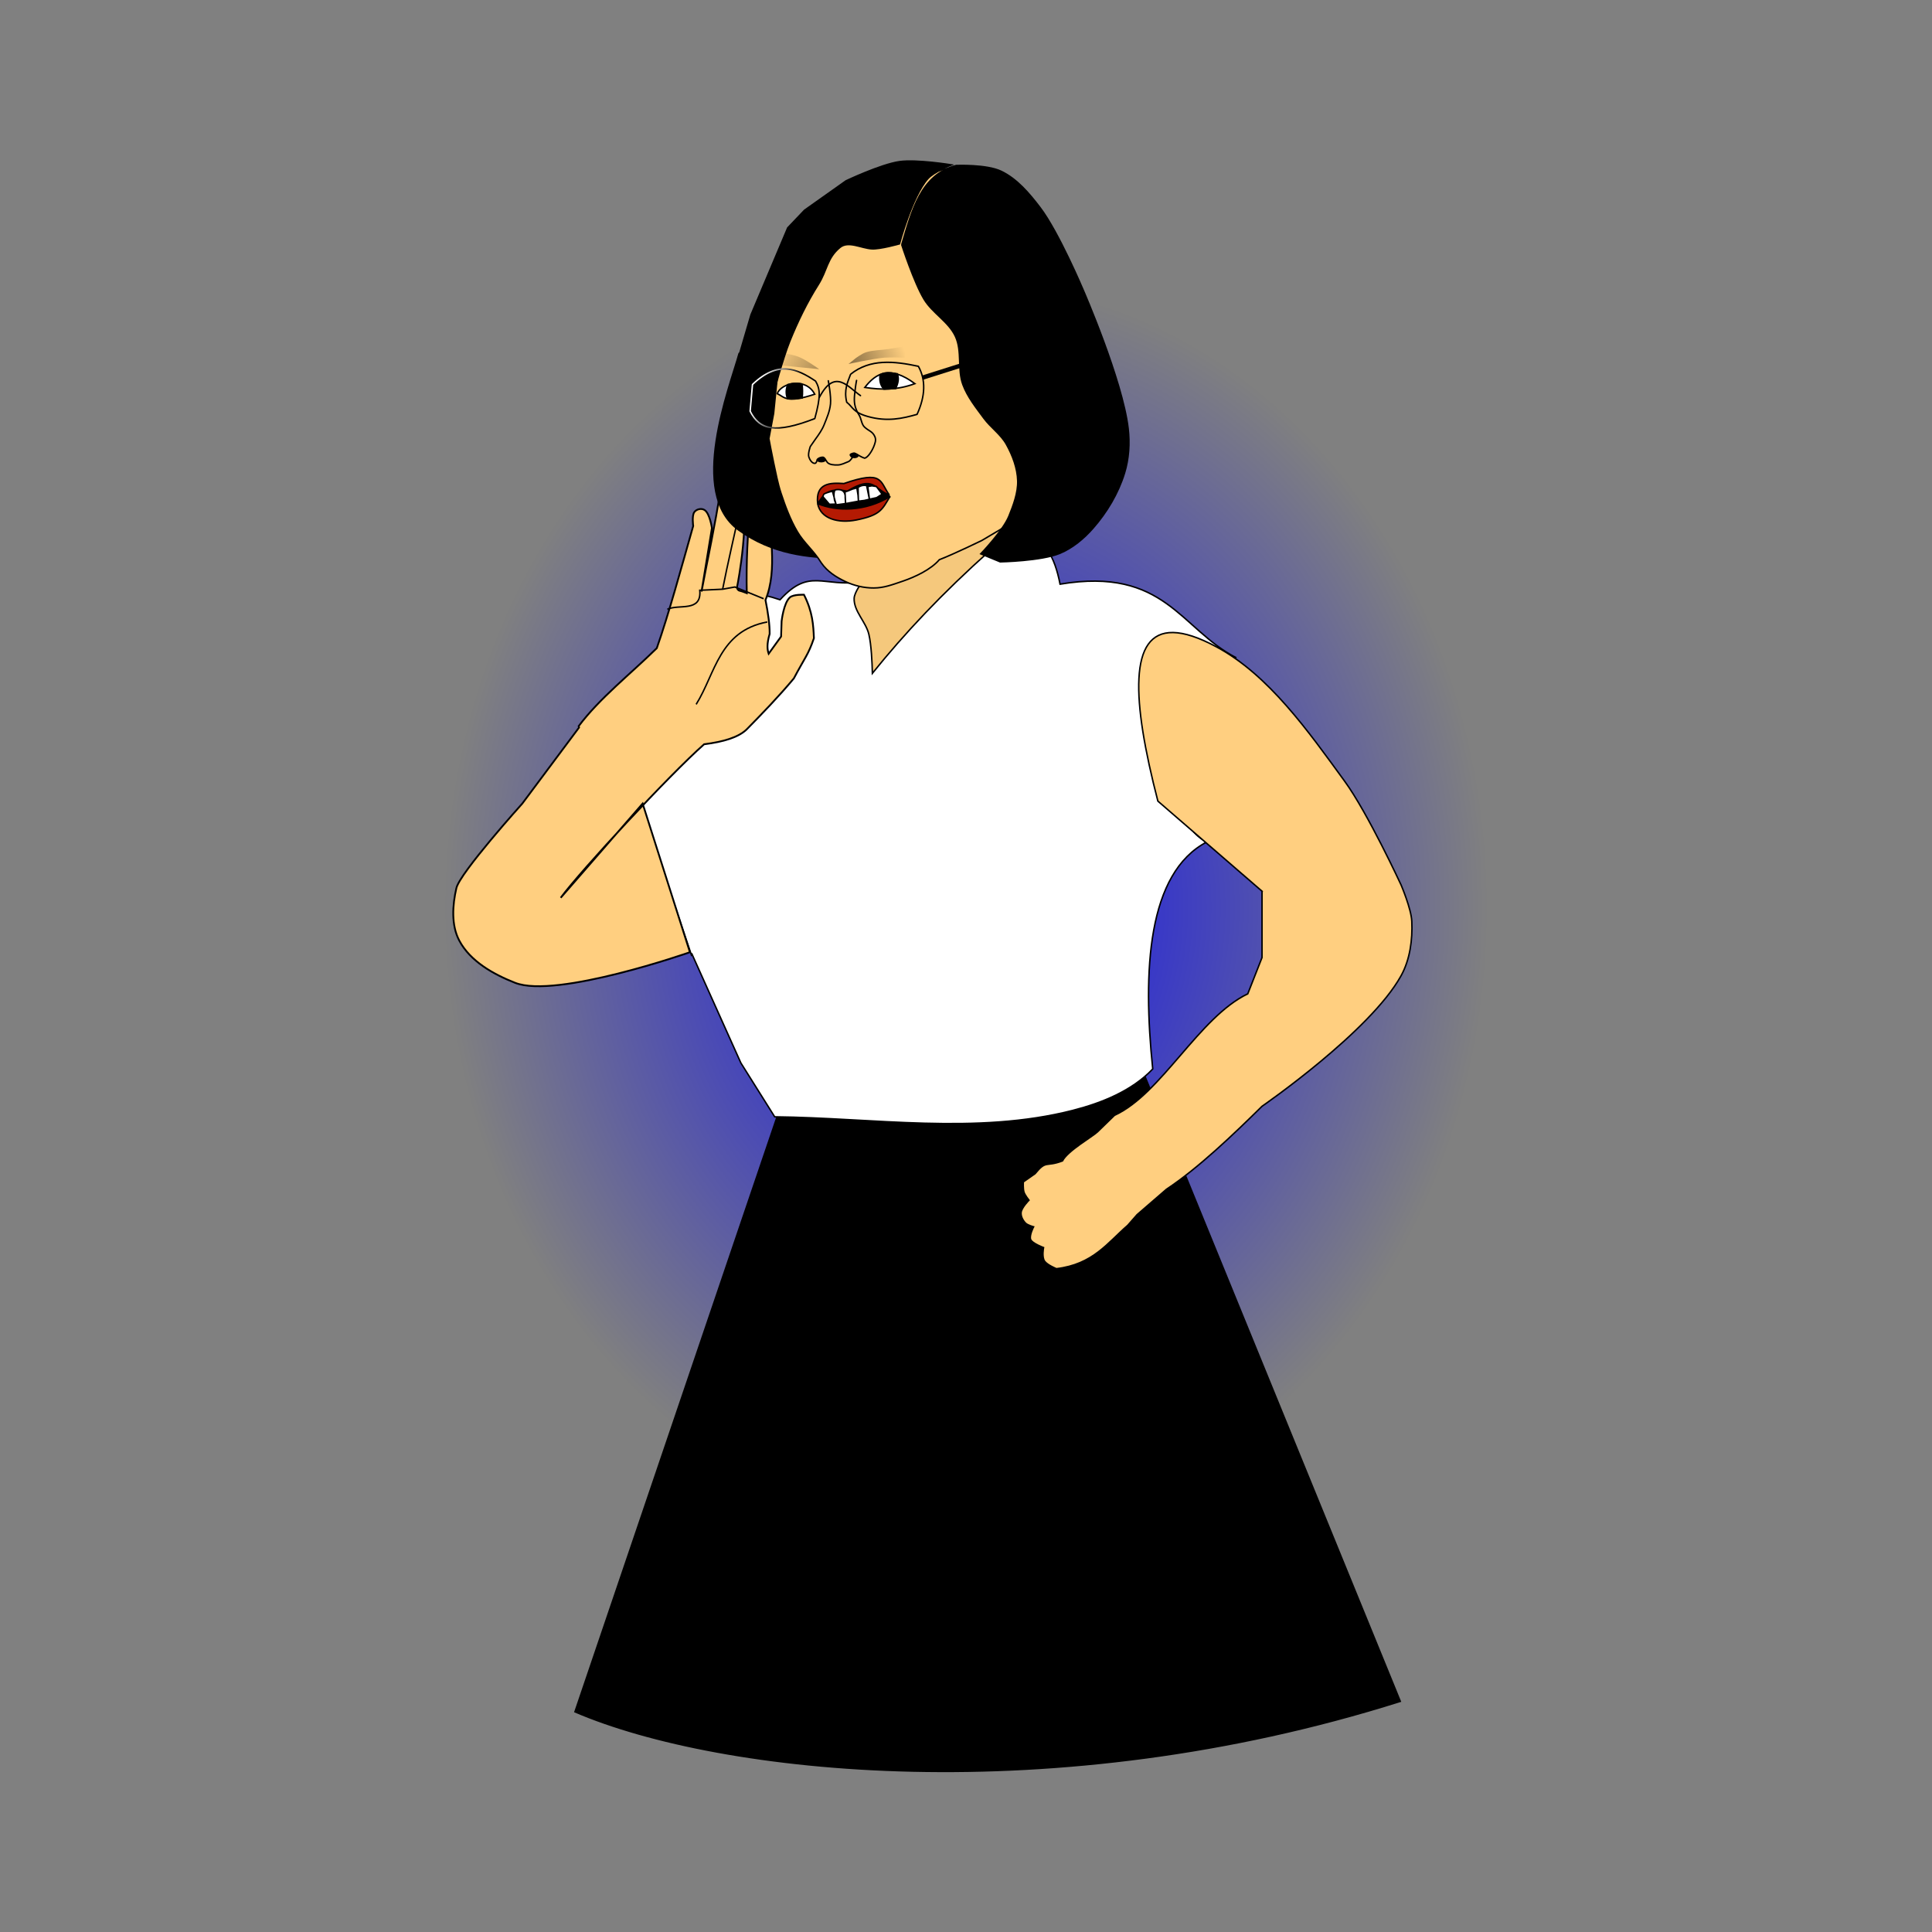 <svg:svg xmlns:dc="http://purl.org/dc/elements/1.1/" xmlns:ns1="http://sodipodi.sourceforge.net/DTD/sodipodi-0.dtd" xmlns:ns2="http://www.inkscape.org/namespaces/inkscape" xmlns:ns3="http://www.w3.org/1999/xlink" xmlns:ns5="http://creativecommons.org/ns#" xmlns:rdf="http://www.w3.org/1999/02/22-rdf-syntax-ns#" xmlns:svg="http://www.w3.org/2000/svg" height="348.61" id="svg8" version="1.1" viewBox="-77.528 -26.284 348.61 348.61" width="348.61" ns1:docname="tsaitalking.svg" ns2:version="0.92.1 r15371">
  <svg:rect x="-77.528" y="-26.284" width="348.61" height="348.61" fill="#808080" stroke="none"/>
  <svg:title id="title2596">smog island Taiwan</svg:title>
  <svg:defs id="defs2">
    <svg:linearGradient id="linearGradient9208" ns2:collect="always">
      <svg:stop id="stop9204" offset="0" style="stop-color:#0000ff;stop-opacity:1;" />
      <svg:stop id="stop9206" offset="1" style="stop-color:#0000ff;stop-opacity:0;" />
    </svg:linearGradient>
    <svg:linearGradient id="linearGradient1336" ns2:collect="always">
      <svg:stop id="stop1332" offset="0" style="stop-color:#ffcf80;stop-opacity:1;" />
      <svg:stop id="stop1334" offset="1" style="stop-color:#ffcf80;stop-opacity:1" />
    </svg:linearGradient>
    <svg:linearGradient id="linearGradient1152" ns2:collect="always">
      <svg:stop id="stop1148" offset="0" style="stop-color:#000000;stop-opacity:0.946" />
      <svg:stop id="stop1150" offset="1" style="stop-color:#000000;stop-opacity:0" />
    </svg:linearGradient>
    <svg:linearGradient id="linearGradient1122" ns2:collect="always">
      <svg:stop id="stop1118" offset="0" style="stop-color:#b41a03;stop-opacity:1;" />
      <svg:stop id="stop1120" offset="1" style="stop-color:#b41a03;stop-opacity:1" />
    </svg:linearGradient>
    <svg:linearGradient id="linearGradient1114" ns2:collect="always">
      <svg:stop id="stop1110" offset="0" style="stop-color:#000000;stop-opacity:1;" />
      <svg:stop id="stop1112" offset="1" style="stop-color:#ffffff;stop-opacity:1" />
    </svg:linearGradient>
    <svg:linearGradient gradientTransform="matrix(0.825,0,0,0.825,-22.399,-3.365)" gradientUnits="userSpaceOnUse" id="linearGradient1116" x1="87.979" x2="81.97" y1="94.947" y2="92.764" ns2:collect="always" ns3:href="#linearGradient1114" />
    <svg:linearGradient gradientTransform="matrix(0.825,0,0,0.825,-22.399,-3.365)" gradientUnits="userSpaceOnUse" id="linearGradient1124" x1="93.055" x2="107.458" y1="114.561" y2="114.617" ns2:collect="always" ns3:href="#linearGradient1122" />
    <svg:linearGradient gradientTransform="matrix(0.825,0,0,0.825,-22.399,-3.365)" gradientUnits="userSpaceOnUse" id="linearGradient1132" x1="93.09" x2="105.466" y1="109.657" y2="109.601" ns2:collect="always" ns3:href="#linearGradient1122" />
    <svg:linearGradient gradientTransform="matrix(0.824,0.026,-0.043,0.495,-18.636,22.625)" gradientUnits="userSpaceOnUse" id="linearGradient1158" x1="88.025" x2="108.973" y1="89.519" y2="83.311" ns2:collect="always" ns3:href="#linearGradient1152" />
    <svg:linearGradient gradientTransform="matrix(0.825,0,0,0.56,-22.399,19.956)" gradientUnits="userSpaceOnUse" id="linearGradient1174" x1="110.063" x2="84.759" y1="94.669" y2="85.034" ns2:collect="always" ns3:href="#linearGradient1152" />
    <svg:linearGradient gradientTransform="matrix(0.825,0,0,0.825,-22.399,-3.365)" gradientUnits="userSpaceOnUse" id="linearGradient1340" x1="84.343" x2="134.132" y1="89.552" y2="89.552" ns2:collect="always" ns3:href="#linearGradient1336" />
    <svg:linearGradient gradientUnits="userSpaceOnUse" id="linearGradient1348" x1="49.783" x2="92.379" y1="137.652" y2="137.652" ns2:collect="always" ns3:href="#linearGradient1336" />
    <svg:linearGradient gradientTransform="matrix(3.118,0,0,3.118,399.036,59.942)" gradientUnits="userSpaceOnUse" id="linearGradient1528" x1="150.54" x2="190.992" y1="157.588" y2="157.588" ns2:collect="always" ns3:href="#linearGradient1336" />
    <svg:linearGradient gradientTransform="matrix(3.118,0,0,3.118,399.036,59.942)" gradientUnits="userSpaceOnUse" id="linearGradient9200" x1="150.54" x2="190.992" y1="157.588" y2="157.588" ns2:collect="always" ns3:href="#linearGradient1336" />
    <svg:radialGradient cx="61.465" cy="124.628" fx="61.465" fy="124.628" gradientTransform="matrix(1,0,0,1.197,0,-24.508)" gradientUnits="userSpaceOnUse" id="radialGradient9212" r="94.131" ns2:collect="always" ns3:href="#linearGradient9208" />
  </svg:defs>
  <ns1:namedview bordercolor="#666666" borderopacity="1.0" fit-margin-bottom="0" fit-margin-left="0" fit-margin-right="0" fit-margin-top="0" id="base" pagecolor="#ffffff" showgrid="false" showguides="true" ns2:current-layer="g9198" ns2:cx="371.75737" ns2:cy="435.59442" ns2:document-units="mm" ns2:guide-bbox="true" ns2:pageopacity="0.0" ns2:pageshadow="2" ns2:snap-global="false" ns2:window-height="706" ns2:window-maximized="1" ns2:window-width="1366" ns2:window-x="-8" ns2:window-y="-8" ns2:zoom="0.33589188" />
  <svg:g id="layer1" style="display:inline" transform="translate(32.666,14.366)" ns2:groupmode="layer" ns2:label="Layer1" />
  <svg:g id="layer5" style="display:inline" transform="translate(32.666,14.366)" ns2:groupmode="layer" ns2:label="weapon" />
  <svg:g id="layer3" style="display:inline" transform="translate(32.666,14.366)" ns2:groupmode="layer" ns2:label="kirishima body" />
  <svg:g id="layer2" style="display:inline" transform="translate(32.666,14.366)" ns2:groupmode="layer" ns2:label="wonky head" />
  <svg:g id="layer4" style="display:inline" transform="translate(32.666,14.366)" ns2:groupmode="layer" ns2:label="kirishima right hand">
    <svg:g id="g9246">
      <svg:g id="g9198" transform="matrix(1.214,0,0,1.235,-31.517,-57.921)">
        <svg:g id="g9280" transform="translate(2.179,-1.286)">
          <svg:ellipse cx="61.465" cy="124.628" id="path9202" rx="94.131" ry="112.642" style="display:inline;opacity:0.877;fill:url(#radialGradient9212);fill-opacity:1;stroke:none;stroke-width:0.218;stroke-linecap:round;stroke-linejoin:bevel;stroke-miterlimit:4;stroke-dasharray:none;stroke-dashoffset:1.212;stroke-opacity:1" transform="matrix(0.824,0,0,0.81,25.958,46.91)" />
          <svg:path d="M 58.554,100.467 61.833,118.371 86.567,90.55 72.252,89.624 Z" id="path1399" style="display:inline;fill:#f5c87c;fill-opacity:1;fill-rule:evenodd;stroke:#000000;stroke-width:0.218px;stroke-linecap:butt;stroke-linejoin:miter;stroke-opacity:1" ns2:connector-curvature="0" />
          <svg:path d="M 50.504,172.678 18.472,265.374 C 40.177,274.528 89.745,279.812 141.143,263.846 l -40.435,-97.28 z" id="path1585" style="display:inline;fill:#000000;fill-opacity:1;fill-rule:evenodd;stroke:#000000;stroke-width:0.218px;stroke-linecap:butt;stroke-linejoin:miter;stroke-opacity:1" ns1:nodetypes="ccccc" ns2:connector-curvature="0" />
          <svg:path d="m 804.754,426.557 c -5.07,-0.029 -11.255,2.047 -18.805,6.703 -27.512,24.141 -48.562,46.234 -66.488,68.125 -0.148,-5.897 -0.595,-15.745 -1.984,-21.516 -1.674,-6.951 -8.496,-12.653 -8.25,-19.799 0.116,-3.38 4.537,-9.074 4.537,-9.074 -22.452,3.043 -29.407,-8.032 -46.098,9.84 -25.552,-8.549 -18.666,3.596 -28,5.395 l -62.848,70.562 41.137,119.895 0.334,-0.445 27.414,59.982 18.975,29.699 c 54.87,0.55 113.118,10.043 167.173,-3.544 16.272,-4.09 33.254,-10.797 44.846,-22.854 -5.699,-54.087 -3.004,-108.094 30.441,-125.211 -27.762,-10.698 -49.374,-127.321 16.459,-101.481 -31.475,-15.885 -39.927,-50.223 -98.875,-40.601 -3.054,-15.363 -8.815,-25.612 -19.969,-25.676 z" id="path1397" style="display:inline;fill:#ffffff;fill-opacity:1;fill-rule:evenodd;stroke:#000000;stroke-width:0.825px;stroke-linecap:butt;stroke-linejoin:miter;stroke-opacity:1" transform="matrix(0.265,0,0,0.265,-127.978,-19.224)" ns1:nodetypes="sccccccccccccaccccs" ns2:connector-curvature="0" />
          <svg:path d="m 888.098,478.902 c -24.943,-0.391 -23.27,36.995 -8.514,92.951 L 938.102,621.615 938,622.102 v 36 l -8,20 c -27.48,12.994 -48.132,54.94 -74.752,66.998 l -9.488,9.074 c -2.755,2.635 -16.797,10.459 -19.684,16.034 -9.52,3.576 -8.96,-0.649 -15.376,7.066 l -6.6,4.537 c 0,0 -0.199,3.856 0.387,5.65 0.541,1.656 2.787,4.42 2.787,4.42 0,0 -4.185,4.138 -4.412,6.842 -0.176,2.087 1.01,4.279 2.475,5.775 1.162,1.187 4.537,2.062 4.537,2.062 0,0 -2.548,4.786 -1.648,7.012 0.858,2.122 7.232,4.441 7.232,4.441 0,0 -1.063,5.227 0.604,7.52 1.525,2.098 6.6,4.125 6.6,4.125 20.545,-2.368 28.741,-14.342 40.012,-23.924 l 5.249,-5.881 16.498,-14.023 C 902.183,774.282 922.003,755.588 938,740.102 c 0,0 60.684,-41.143 78,-72 4.991,-8.893 6.479,-19.813 6,-30 -0.327,-6.953 -6,-20 -6,-20 0,0 -18.671,-39.689 -31.642,-57.196 -20.46,-27.615 -42.543,-58.525 -71.776,-74.022 -10.041,-5.327 -18.126,-7.881 -24.484,-7.98 z" id="path1401" style="display:inline;fill:url(#linearGradient9200);fill-opacity:1;fill-rule:evenodd;stroke:#000000;stroke-width:0.825px;stroke-linecap:butt;stroke-linejoin:miter;stroke-opacity:1" transform="matrix(0.265,0,0,0.265,-127.978,-19.224)" ns1:nodetypes="sccccccccccccccccccccccccccacs" ns2:connector-curvature="0" />
          <svg:path d="m 635.875,381.938 -1.75,18.959 c -2.782,18.473 -6.993,36.945 -10.5,55.418 l 5.832,-35 c 0,0 -1.112,-7.929 -4.082,-9.918 -1.858,-1.244 -4.702,-0.46 -5.834,1.168 -1.405,2.021 -0.584,7.582 -0.584,7.582 -6.806,23.569 -13.61,48.232 -20.416,67.377 -14.503,14.041 -32.102,27.564 -43.822,42.996 0.076,0.246 0.15,0.492 0.227,0.738 l -31.848,41.945 c 0,0 -34.977,38.197 -36.961,46.604 -2.219,9.399 -2.967,20.423 1.607,28.928 6.166,11.464 19.194,18.614 31.338,23.303 23.098,8.918 98.03,-16.875 98.03,-16.875 l -26.516,-81.959 -45.946,51.931 c 11.553,-15.306 60.953,-67.767 80.43,-84.628 10.816,-1.329 19.321,-3.814 23.924,-8.25 8.8,-8.832 17.599,-17.696 26.398,-28.049 6.048,-11.274 8.165,-13.109 11.258,-22.166 -0.314,-7.22 -0.7,-14.476 -5.576,-23.977 0,0 -5.844,-0.273 -7.875,1.459 -3.533,3.013 -4.668,13.125 -4.668,13.125 l -0.291,8.459 -6.971,9.48 c -0.803,-2.33 -1.106,-5.325 0.555,-10.939 0.059,-4.967 -0.839,-11.371 -2.334,-18.668 7.182,-17.244 1.628,-37.317 2.334,-56 0,0 -2.562,-2.015 -4.084,-2.043 -2.349,-0.043 -6.416,2.918 -6.416,2.918 -1.991,18.325 -2.675,35.342 -2.334,51.334 0,0 -2.697,-1.07 -3.777,-1.275 -2.396,-0.455 -1.473,-3.1 -1.473,-3.1 0,0 7.854,-38.662 1.459,-56.877 -1.983,-5.647 -9.334,-14 -9.334,-14 z" id="path9138" style="display:inline;fill:#ffcf80;fill-opacity:1;stroke:#000000;stroke-width:1px;stroke-linecap:butt;stroke-linejoin:miter;stroke-opacity:1" transform="matrix(0.265,0,0,0.265,-127.978,-19.224)" ns1:nodetypes="ccccccccccccscccccccccccccccccccccsc" ns2:connector-curvature="0" />
          <svg:path d="m 42.865,66.924 c -1.419,5.02 -7.618,20.412 -0.109,25.756 5.082,3.617 10.435,4.034 14.952,4.147 L 57.052,59.175 Z" id="path1081" style="display:inline;fill:#000000;fill-opacity:1;fill-rule:evenodd;stroke:#000000;stroke-width:0.218px;stroke-linecap:butt;stroke-linejoin:miter;stroke-opacity:1" ns1:nodetypes="csccc" ns2:connector-curvature="0" />
          <svg:path d="m 47.994,75.686 -0.702,3.664 c 0,0 0.442,2.344 0.702,3.508 0.332,1.489 0.606,2.997 1.091,4.443 0.648,1.931 1.379,3.86 2.417,5.613 0.99,1.673 2.437,2.765 3.586,4.599 0.912,1.29 2.224,2.096 3.586,2.728 1.304,0.605 2.772,0.942 4.21,0.935 1.494,-0.007 2.659,-0.441 4.365,-1.013 1.706,-0.573 4.128,-1.665 5.379,-3.118 2.187,-0.829 6.314,-2.806 6.314,-2.806 L 82.684,92.057 88.141,84.651 84.945,64.149 74.187,48.168 c 2.491,-2.667 8.989,-16.491 -14.266,-1.325 l -8.809,7.718 -1.949,9.666 z" id="path883" style="display:inline;fill:url(#linearGradient1340);fill-opacity:1;fill-rule:evenodd;stroke:#000000;stroke-width:0.218px;stroke-linecap:butt;stroke-linejoin:miter;stroke-opacity:1" ns1:nodetypes="ccssscsszcccccccccc" ns2:connector-curvature="0" />
          <svg:path d="m 45.291,85.821 2.232,-8.902 0.413,-3.996 c 0,0 1.422,-5.259 2.453,-7.772 1.179,-2.874 2.564,-5.684 4.244,-8.296 1.353,-2.104 1.282,-3.869 3.23,-5.439 1.24,-0.999 3.139,0.115 4.729,0.21 1.237,0.074 4.11,-0.729 4.11,-0.729 0,0 1.893,-6.931 4.21,-9.511 0.902,-1.005 3.508,-2.027 3.508,-2.027 0,0 -5.165,-0.826 -7.718,-0.468 -2.783,0.39 -7.951,2.806 -7.951,2.806 l -6.158,4.288 -2.495,2.573 -5.457,12.707 -3.196,10.68 1.403,10.836 z" id="path889" style="display:inline;fill:#000000;fill-opacity:1;fill-rule:evenodd;stroke:#000000;stroke-width:0.218px;stroke-linecap:butt;stroke-linejoin:miter;stroke-opacity:1" ns1:nodetypes="cccsssscscsccccccc" ns2:connector-curvature="0" />
          <svg:path d="m 67.04,51.024 c 1.502,-4.961 2.805,-10.239 8.094,-11.568 0,0 4.503,-0.187 6.687,0.844 2.363,1.116 4.175,3.231 5.774,5.295 2.776,3.584 6.392,12.005 6.392,12.005 0,0 5.865,13.202 6.704,20.268 0.258,2.175 0.113,4.459 -0.546,6.548 -0.931,2.954 -2.615,5.718 -4.677,8.029 -1.36,1.524 -3.022,2.887 -4.911,3.664 -2.766,1.138 -8.887,1.247 -8.887,1.247 l -2.884,-1.169 c 0,0 3.315,-3.38 4.192,-5.516 0.629,-1.533 1.353,-3.38 1.302,-5.151 -0.054,-1.857 -0.764,-3.696 -1.675,-5.314 -0.831,-1.476 -2.336,-2.464 -3.352,-3.82 -1.163,-1.552 -2.435,-3.096 -3.118,-4.911 -0.834,-2.215 -0.102,-4.866 -1.091,-7.016 -1.002,-2.176 -3.421,-3.417 -4.677,-5.457 -1.511,-2.454 -3.327,-7.98 -3.327,-7.98 z" id="path891" style="display:inline;fill:#000000;fill-opacity:1;fill-rule:evenodd;stroke:#000000;stroke-width:0.218px;stroke-linecap:butt;stroke-linejoin:miter;stroke-opacity:1" ns1:nodetypes="ccsscssssccsssssssc" ns2:connector-curvature="0" />
          <svg:path d="m 61.552,71.875 c 2.419,0.372 4.877,0.393 7.442,-0.551 -3.706,-2.704 -5.776,-1.554 -7.442,0.551 z" id="path893" style="display:inline;fill:#ffffff;fill-opacity:1;fill-rule:evenodd;stroke:#000000;stroke-width:0.218px;stroke-linecap:butt;stroke-linejoin:miter;stroke-opacity:1" ns1:nodetypes="ccc" ns2:connector-curvature="0" />
          <svg:path d="m 54.111,72.867 c -4.26,1.384 -4.51,0.413 -5.567,-0.083 0.542,-1.543 4.213,-2.459 5.567,0.083 z" id="path895" style="display:inline;fill:#ffffff;fill-opacity:1;fill-rule:evenodd;stroke:#000000;stroke-width:0.218px;stroke-linecap:butt;stroke-linejoin:miter;stroke-opacity:1" ns1:nodetypes="ccc" ns2:connector-curvature="0" />
          <svg:path d="m 56.125,70.907 c 0,0 0.443,2.256 0.327,3.383 -0.113,1.099 -0.532,2.005 -0.944,3.03 -0.303,0.755 -0.818,1.472 -1.304,2.125 -0.253,0.341 -0.754,1.066 -0.754,1.066 0,0 -0.381,1.04 -0.218,1.528 0.138,0.415 0.494,0.981 0.928,0.928 0.211,-0.026 0.327,-0.546 0.327,-0.546 0,0 0.238,-0.253 0.491,-0.304 0.303,-0.061 0.425,-0.099 0.621,0.14 0.12,0.147 0.241,0.398 0.361,0.546 0.313,0.385 1.037,0.415 1.58,0.401 0.552,-0.015 1.067,-0.294 1.582,-0.491 0.3,-0.115 0.678,-0.746 0.678,-0.746 L 59.439,81.837 c 0,0 -0.175,-0.157 0.142,-0.265 0.416,-0.143 0.381,-0.146 0.767,0.065 0.374,0.204 0.761,0.454 1.17,0.573 0.522,-0.085 1.128,-1.132 1.326,-1.6 0.209,-0.525 0.436,-1.021 0.206,-1.537 -0.358,-0.804 -0.9,-0.812 -1.546,-1.411 -0.453,-0.42 -0.462,-1.212 -0.794,-1.733 -0.307,-0.481 -0.558,-1.02 -0.655,-1.582 -0.153,-0.884 0.036,-1.797 0.134,-2.689 0.03,-0.27 0.138,-0.804 0.138,-0.804" id="path961" style="display:inline;fill:none;fill-rule:evenodd;stroke:#000000;stroke-width:0.218px;stroke-linecap:round;stroke-linejoin:miter;stroke-opacity:1" ns1:nodetypes="cssscsscsssssccssccsssssc" ns2:connector-curvature="0" />
          <svg:path d="m 63.801,70.023 c -0.058,0.76 -0.006,1.495 0.598,2.103 l 1.756,-0.096 c 0.335,-0.755 0.512,-1.438 0.232,-2.142 -0.837,-0.106 -1.651,-0.346 -2.585,0.135 z" id="path978" style="display:inline;fill:#000000;fill-opacity:1;fill-rule:evenodd;stroke:#000000;stroke-width:0.218px;stroke-linecap:butt;stroke-linejoin:miter;stroke-opacity:1" ns1:nodetypes="ccccc" ns2:connector-curvature="0" />
          <svg:path d="m 52.226,71.373 c 0.079,0.658 0.095,1.336 0.019,2.045 -0.746,0.077 -1.502,0.196 -2.199,0.077 -0.253,-0.728 -0.223,-1.35 0.039,-2.026 0.872,-0.254 1.523,-0.198 2.142,-0.096 z" id="path980" style="display:inline;fill:#000000;fill-opacity:1;fill-rule:evenodd;stroke:#000000;stroke-width:0.218px;stroke-linecap:butt;stroke-linejoin:miter;stroke-opacity:1" ns1:nodetypes="ccccc" ns2:connector-curvature="0" />
          <svg:ellipse cx="55.087" cy="82.466" id="path986" rx="0.701" ry="0.367" style="display:inline;opacity:1;fill:#000000;fill-opacity:1;fill-rule:evenodd;stroke:none;stroke-width:0.458;stroke-linecap:square;stroke-linejoin:bevel;stroke-miterlimit:4;stroke-dasharray:none;stroke-dashoffset:0;stroke-opacity:1;paint-order:normal" />
          <svg:path d="m 54.811,73.303 c 2.313,-4.298 4.267,-1.452 6.097,-0.232" id="path990" style="display:inline;fill:none;fill-rule:evenodd;stroke:#000000;stroke-width:0.218px;stroke-linecap:round;stroke-linejoin:bevel;stroke-opacity:1" ns1:nodetypes="cc" ns2:connector-curvature="0" />
          <svg:ellipse cx="60.006" cy="81.852" id="path988" rx="0.631" ry="0.364" style="display:inline;opacity:1;fill:#000000;fill-opacity:1;fill-rule:evenodd;stroke:none;stroke-width:0.592;stroke-linecap:square;stroke-linejoin:bevel;stroke-miterlimit:4;stroke-dasharray:none;stroke-dashoffset:0;stroke-opacity:1;paint-order:normal" />
          <svg:path d="m 59.441,69.946 c 2.914,-2.283 6.446,-1.921 10.071,-1.158 1.117,1.981 1.057,4.321 -0.193,7.023 -2.19,0.61 -4.433,1.114 -7.331,0.309 -2.205,-0.611 -2.203,-1.381 -3.125,-2.084 -0.439,-1.784 0.126,-2.9 0.579,-4.09 z" id="path1022" style="display:inline;fill:none;fill-rule:evenodd;stroke:#000000;stroke-width:0.218px;stroke-linecap:round;stroke-linejoin:bevel;stroke-opacity:1" ns1:nodetypes="cccccc" ns2:connector-curvature="0" />
          <svg:path d="m 70.129,70.447 6.444,-2.006" id="path1039" style="display:inline;fill:none;fill-rule:evenodd;stroke:#000000;stroke-width:0.631;stroke-linecap:butt;stroke-linejoin:miter;stroke-miterlimit:4;stroke-dasharray:none;stroke-opacity:1" ns2:connector-curvature="0" />
          <svg:path d="m 54.232,70.949 c -2.751,-1.816 -5.611,-3.056 -9.376,0.502 l -0.347,3.897 c 1.401,2.739 3.731,3.318 9.608,1.08 0.916,-3.28 0.798,-4.318 0.116,-5.479 z" id="path1041" style="display:inline;fill:none;fill-opacity:1;fill-rule:evenodd;stroke:url(#linearGradient1116);stroke-width:0.218px;stroke-linecap:round;stroke-linejoin:bevel;stroke-opacity:1" ns1:nodetypes="ccccc" ns2:connector-curvature="0" />
          <svg:path d="m 54.541,88.853 c 0.315,-3.218 8.381,-4.664 10.879,-0.986 -4.565,4.094 -9.304,4.157 -10.879,0.986 z" id="path1134" style="display:inline;fill:#000000;fill-opacity:1;fill-rule:evenodd;stroke:none;stroke-width:0.218px;stroke-linecap:butt;stroke-linejoin:miter;stroke-opacity:1" ns1:nodetypes="ccc" ns2:connector-curvature="0" />
          <svg:path d="m 54.541,88.853 c 0.816,-1.136 1.398,-2.464 4.399,-1.814 4,-2.403 3.923,-0.301 6.25,0.551 -1.438,-2.013 -0.924,-3.646 -6.751,-1.67 -2.094,-0.15 -4.23,-0.053 -3.897,2.933 z" id="path1045" style="display:inline;fill:url(#linearGradient1132);fill-opacity:1;fill-rule:evenodd;stroke:#000000;stroke-width:0.218;stroke-linecap:round;stroke-linejoin:bevel;stroke-miterlimit:4;stroke-dasharray:none;stroke-opacity:1" ns1:nodetypes="ccccc" ns2:connector-curvature="0" />
          <svg:path d="m 54.541,88.853 c 2.811,1.165 7.1,1.175 10.741,-1.032 -1.142,1.9 -1.413,2.719 -4.988,3.421 -2.696,0.529 -5.329,-0.181 -5.753,-2.389 z" id="path1047" style="display:inline;fill:url(#linearGradient1124);fill-opacity:1;fill-rule:evenodd;stroke:#000000;stroke-width:0.218;stroke-linecap:round;stroke-linejoin:miter;stroke-miterlimit:4;stroke-dasharray:none;stroke-opacity:1" ns1:nodetypes="ccsc" ns2:connector-curvature="0" />
          <svg:path d="m 55.338,87.803 c 0,0 0.063,-0.319 0.191,-0.382 0.398,-0.198 1.204,-0.386 1.204,-0.386 l 0.569,1.996 -0.246,-0.655 c 0,0 -0.3,-1.484 0.218,-1.555 1.542,-0.213 1.364,1.146 1.364,1.146 l 0.055,0.873 -0.085,-1.71 0.33,-0.091 0.805,-0.317 0.628,-0.164 0.177,1.081 0.055,0.873 -0.027,-0.928 -0.025,-1.119 c 0,0 0.367,-0.196 0.57,-0.247 0.308,-0.078 0.698,-0.008 0.698,-0.008 l 0.421,2.029 -0.242,-1.882 0.597,-0.108 0.682,0.104 0.846,1.123 -0.813,0.506 -1.069,0.231 -0.765,0.178 -0.79,0.095 -1.964,0.355 -1.446,0.191 -0.055,-0.109 -0.928,0.027 -0.9,-1.037 z" id="path1064" style="display:inline;fill:#ffffff;fill-opacity:1;fill-rule:evenodd;stroke:#000000;stroke-width:0.218px;stroke-linecap:butt;stroke-linejoin:miter;stroke-opacity:1" ns1:nodetypes="cscccsccccccccccscccccccccccccccc" ns2:connector-curvature="0" />
          <svg:path d="m 60.168,67.626 c 0,0 0.92,-0.678 1.545,-0.881 1.014,-0.329 2.248,-0.305 3.364,-0.475 0.84,-0.128 2.509,-0.409 2.509,-0.409 l -0.107,1.67 c 0,0 -2.019,-0.086 -3.014,-0.002 -1.833,0.155 -5.335,0.924 -5.335,0.924 z" id="path1136" style="display:inline;fill:url(#linearGradient1158);fill-opacity:1;fill-rule:evenodd;stroke:none;stroke-width:0.169px;stroke-linecap:butt;stroke-linejoin:miter;stroke-opacity:1" ns1:nodetypes="cssccscc" ns2:connector-curvature="0" />
          <svg:path d="m 54.772,69.213 c 0,0 -1.922,-1.38 -3.125,-1.833 -1.024,-0.386 -3.357,-0.707 -3.357,-0.707 l -2.006,0.34 v 1.571 l 2.624,0.052 z" id="path1138" style="display:inline;fill:url(#linearGradient1174);fill-opacity:1;fill-rule:evenodd;stroke:none;stroke-width:0.18px;stroke-linecap:butt;stroke-linejoin:miter;stroke-opacity:1" ns1:nodetypes="csccccc" ns2:connector-curvature="0" />
          <svg:g id="g1354" style="display:inline" transform="matrix(0.825,0,0,0.825,-22.399,-3.365)">
            <svg:path d="m 76.145,126.936 c 0.824,-4.167 2.287,-10.377 3.508,-15.815" id="path1298" style="fill:none;fill-rule:evenodd;stroke:#000000;stroke-width:0.265px;stroke-linecap:butt;stroke-linejoin:miter;stroke-opacity:1" ns1:nodetypes="cc" ns2:connector-curvature="0" />
            <svg:path d="m 84.19,132.736 c -8.689,1.6 -9.341,9.139 -12.816,14.593" id="path1294" style="display:inline;fill:none;fill-rule:evenodd;stroke:#000000;stroke-width:0.265px;stroke-linecap:butt;stroke-linejoin:miter;stroke-opacity:1" ns1:nodetypes="cc" ns2:connector-curvature="0" />
            <svg:path d="m 83.535,128.62 -5.185,-2.078 -2.205,0.394 -4.116,0.187 c 0.359,3.955 -3.771,2.401 -5.847,3.368" id="path1300" style="display:inline;fill:none;fill-rule:evenodd;stroke:#000000;stroke-width:0.265px;stroke-linecap:butt;stroke-linejoin:miter;stroke-opacity:1" ns1:nodetypes="ccccc" ns2:connector-curvature="0" />
          </svg:g>
        </svg:g>
      </svg:g>
    </svg:g>
  </svg:g>
</svg:svg>